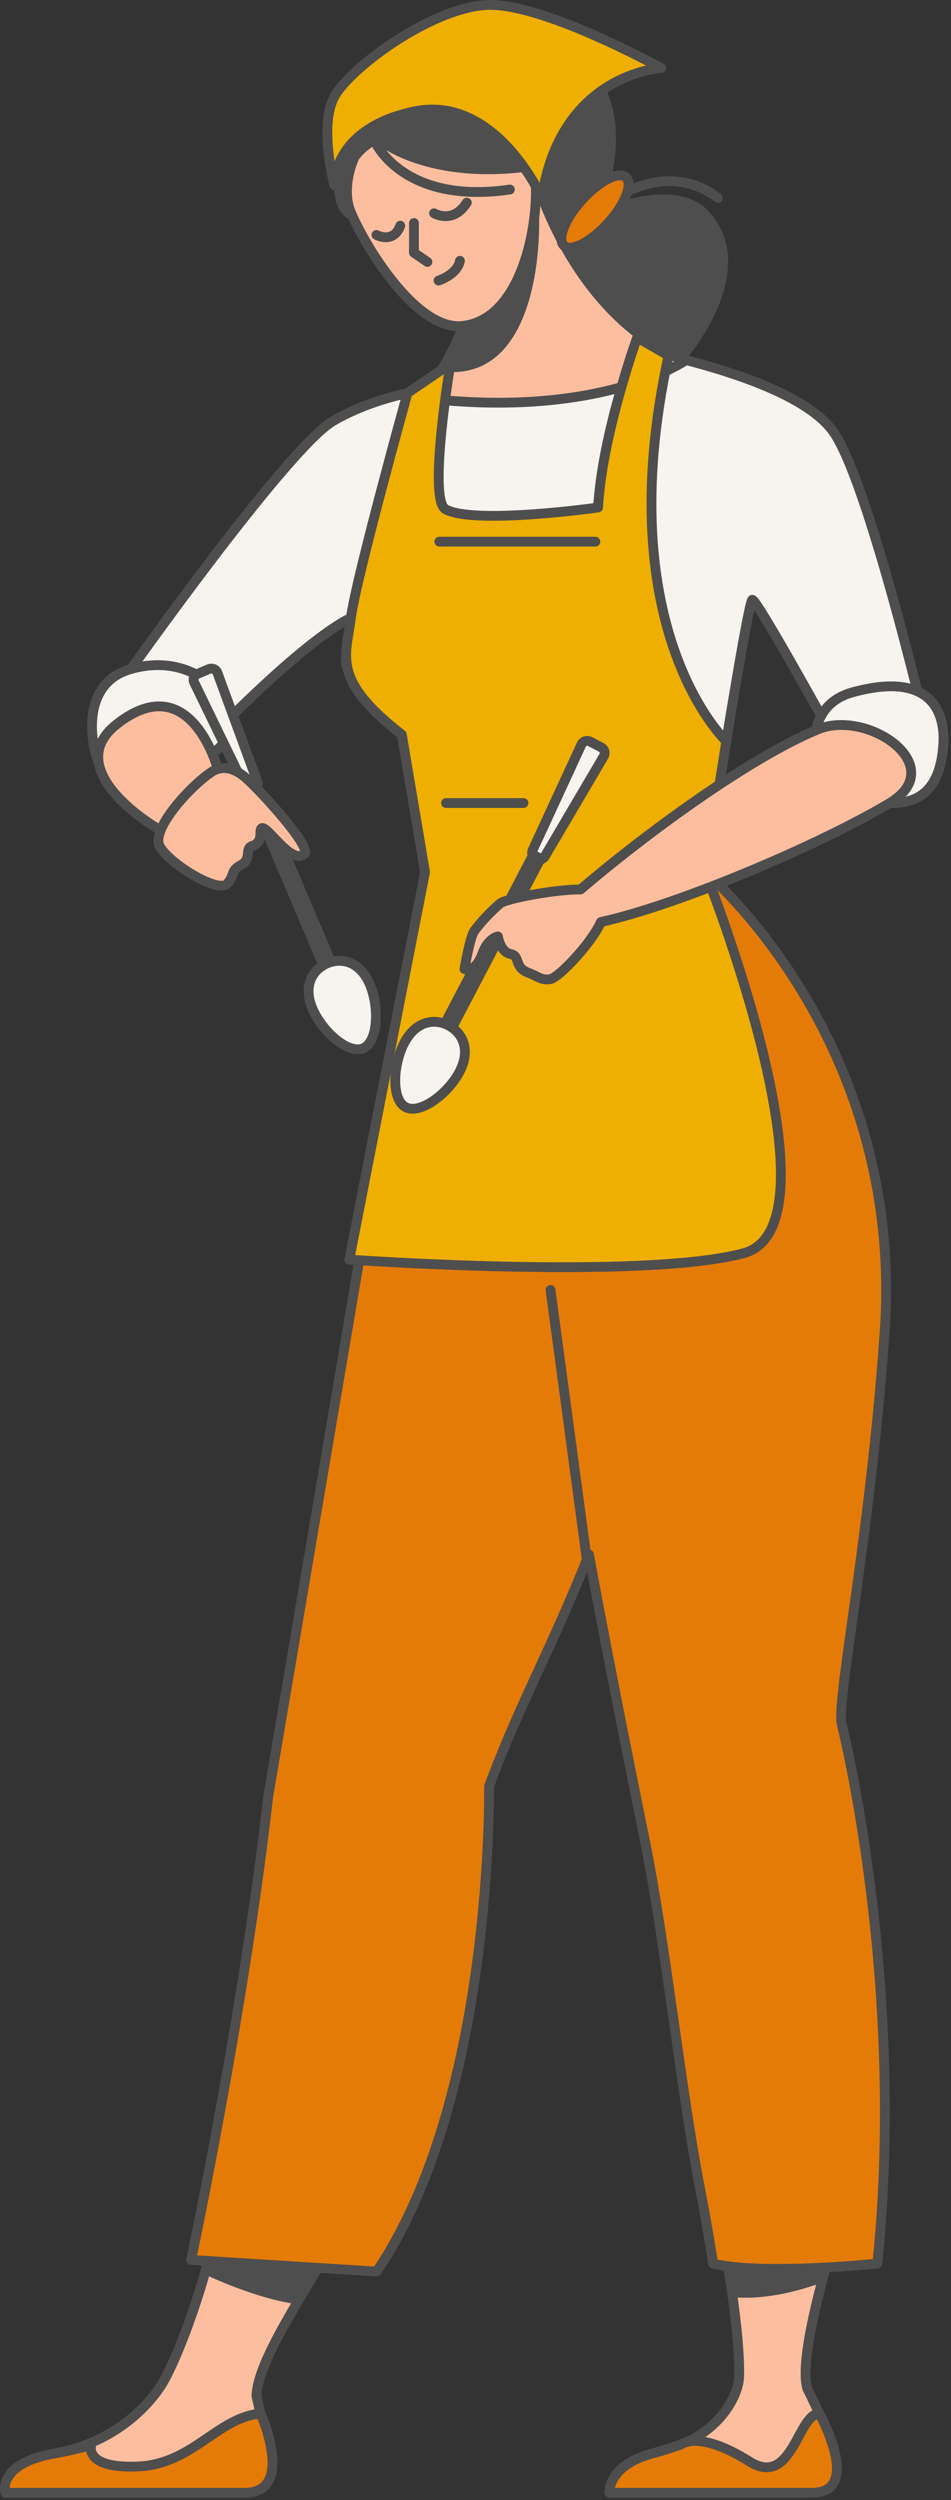 <svg width="194" height="510" viewBox="0 0 194 510" fill="none" xmlns="http://www.w3.org/2000/svg">
<rect x="0" y="0" width="194" height="510" fill="#333333" stroke="none"/>
<path d="M52.317 488.814C52.385 481.757 62.531 467.108 65.266 461.761L42.564 460.95C42.564 460.95 38.997 474.836 33.806 485.007C32.004 488.54 25.365 497.639 11.822 500.382C-0.751 502.915 1.118 508.528 1.118 508.528H49.878C60.362 508.528 53.149 492.364 53.149 492.364L52.317 488.814Z" fill="#FCBE9F" stroke="#4E4E4E" stroke-width="2" stroke-linecap="round" stroke-linejoin="round"/>
<path d="M41.888 464.023C45.961 465.884 53.634 469.087 60.459 470.029C62.463 466.627 64.316 463.639 65.266 461.782L42.564 460.967C42.564 460.967 42.361 462.077 41.888 464.023Z" fill="#4E4E4E"/>
<path d="M53.161 492.351C53.161 492.351 60.374 508.515 49.891 508.515H1.11C1.11 508.515 -0.853 502.4 11.813 500.37C13.573 500.087 18.612 498.829 18.612 498.829C18.612 498.829 17.047 503.641 28.193 503.147C39.339 502.653 44.366 493.144 53.161 492.351Z" fill="#E57B07" stroke="#4E4E4E" stroke-width="2" stroke-linecap="round" stroke-linejoin="round"/>
<path d="M164.663 487.189C163.101 481.665 167.457 466.264 168.66 461.761H148.401C148.401 461.761 151.064 476.832 150.773 484.973C150.642 488.578 146.629 497.702 133.566 500.349C123.901 502.763 124.323 508.494 124.323 508.494H165.629C176.117 508.494 167.149 492.33 167.149 492.33L164.663 487.189Z" fill="#FCBE9F" stroke="#4E4E4E" stroke-width="2" stroke-linecap="round" stroke-linejoin="round"/>
<path d="M168.656 461.765H148.397C148.397 461.765 148.899 464.66 149.444 468.598C156.817 469.294 164.397 466.846 167.626 465.643C168.048 464.023 168.415 462.668 168.656 461.765Z" fill="#4E4E4E"/>
<path d="M167.145 492.351C167.145 492.351 176.113 508.515 165.625 508.515H124.319C124.319 508.515 123.897 502.784 133.562 500.37C135.292 499.948 138.897 498.682 138.897 498.682C138.897 498.682 142.472 495.592 152.867 502.126C161.628 507.638 162.738 492.351 167.145 492.351Z" fill="#E57B07" stroke="#4E4E4E" stroke-width="2" stroke-linecap="round" stroke-linejoin="round"/>
<path d="M180.562 270.204C177.704 312.507 170.964 344.376 171.627 351.373C171.627 351.373 184.921 403.8 178.975 461.765C178.975 461.765 155.475 464.196 145.481 461.765C145.481 461.765 144.518 455.265 142.632 445.516C139.011 426.802 135.672 396.102 131.735 376.401C130.43 369.872 125.201 344.481 120.137 317.098C112.734 335.842 105.8 347.959 99.756 364.419C99.756 364.419 100.794 427.992 76.83 463.39L38.989 461.014C38.989 461.014 49.717 410.562 54.71 366.529L86.719 177.919H143.902C143.902 177.919 183.921 211.442 180.562 270.204Z" fill="#E57B07" stroke="#4E4E4E" stroke-width="2" stroke-linecap="round" stroke-linejoin="round"/>
<path d="M119.841 319.145L112.303 263.139" stroke="#4E4E4E" stroke-width="2" stroke-linecap="round" stroke-linejoin="round"/>
<path d="M136.365 72.541C144.299 74.491 164.309 79.623 170.171 88.334C177.793 99.658 190.328 154.212 190.328 154.212L168.466 147.763C168.466 147.763 154.428 122.347 153.479 122.347C152.529 122.347 143.902 177.919 143.902 177.919H86.719L81.979 149.848C81.979 149.848 69.841 139.985 70.584 133.916C71.326 127.847 71.571 126.066 71.571 126.066C71.571 126.066 65.093 128.454 47.253 146.092L26.408 136.933C26.408 136.933 58.648 91.352 67.933 85.899C77.218 80.446 88.225 79.294 88.225 79.294L136.365 72.541Z" fill="#F7F3EF" stroke="#4E4E4E" stroke-width="2" stroke-linecap="round" stroke-linejoin="round"/>
<path d="M108.843 34.831C108.843 34.831 115.984 63.615 139.682 73.626C139.682 73.626 122.378 85.603 85.993 81.159C85.993 81.159 98.899 66.472 96.46 50.164L108.843 34.831Z" fill="#FCBE9F" stroke="#4E4E4E" stroke-width="2" stroke-linecap="round" stroke-linejoin="round"/>
<path d="M93.033 75.888C92.045 75.922 91.063 75.723 90.167 75.305C93.691 69.536 97.954 60.158 96.46 50.172L108.425 35.35C108.91 36.017 109.159 36.426 109.159 36.426C110.843 41.617 111.827 75.069 93.033 75.888Z" fill="#4E4E4E"/>
<path d="M108.843 34.831C110.531 40.022 108.21 64.796 94.468 66.485C84.14 67.751 72.711 47.007 71.23 42.352C69.748 37.697 71.559 26.55 82.625 23.199C97.418 18.7 108.843 34.831 108.843 34.831Z" fill="#FCBE9F" stroke="#4E4E4E" stroke-width="2" stroke-linecap="round" stroke-linejoin="round"/>
<path d="M76.898 29.353C76.898 29.353 87.099 38.005 108.843 34.839C108.843 34.839 115.173 64.096 139.682 73.643C139.682 73.643 155.492 55.731 144.86 43.407C138.108 35.59 122.969 42.457 122.969 42.457C122.969 42.457 136.474 8.491 102.972 8.33C69.469 8.17 62.295 43.728 72.352 45.049C72.352 45.036 67.422 34.831 76.898 29.353Z" fill="#4E4E4E"/>
<path d="M146.435 40.372C134.854 31.552 122.314 42.609 122.314 42.609" stroke="#4E4E4E" stroke-width="2" stroke-linecap="round" stroke-linejoin="round"/>
<path d="M76.577 29.032C76.577 29.032 82.279 41.837 104.01 38.663" stroke="#4E4E4E" stroke-width="2" stroke-linecap="round" stroke-linejoin="round"/>
<path d="M68.212 37.798C68.212 37.798 64.886 25.309 68.376 19.439C71.867 13.568 87.74 1.822 99.005 1.033C110.269 0.244 134.879 13.889 134.879 13.889C134.879 13.889 114.287 14.927 110.535 40.355C110.535 40.355 101.14 19.152 84.368 22.756C67.596 26.36 68.212 37.798 68.212 37.798Z" fill="#EFAF00" stroke="#4E4E4E" stroke-width="2" stroke-linecap="round" stroke-linejoin="round"/>
<path d="M129.975 68.865C129.975 68.865 122.77 88.879 122.011 103.528C122.011 103.528 96.73 107.107 90.889 103.887C87.251 101.882 91.889 74.208 91.889 74.208L83.127 80.18C83.127 80.18 72.576 118.215 71.576 126.066C70.575 133.916 67.553 138.66 81.966 149.848L86.706 177.919L71.259 256.952C71.259 256.952 130.532 261.172 151.584 255.686C172.636 250.199 143.902 177.919 143.902 177.919L148.169 151.207C148.169 151.207 124.112 128.796 136.386 72.541L129.975 68.865Z" fill="#EFAF00" stroke="#4E4E4E" stroke-width="2" stroke-linecap="round" stroke-linejoin="round"/>
<path d="M168.592 160.484C166.934 159.804 161.941 144.496 173.957 141.213C189.712 136.904 192.852 145.045 192.434 151.785C191.628 164.789 183.381 166.532 168.592 160.484Z" fill="#F7F3EF" stroke="#4E4E4E" stroke-width="2" stroke-linecap="round" stroke-linejoin="round"/>
<path d="M109.421 175.188L109.252 175.099C108.945 174.939 108.714 174.662 108.611 174.332C108.507 174.001 108.539 173.643 108.699 173.335L118.63 151.832C118.709 151.68 118.818 151.545 118.949 151.435C119.08 151.325 119.232 151.242 119.395 151.191C119.559 151.139 119.731 151.121 119.901 151.136C120.072 151.151 120.238 151.2 120.39 151.279L122.644 152.461C122.796 152.54 122.93 152.648 123.04 152.78C123.15 152.911 123.233 153.063 123.285 153.226C123.336 153.389 123.355 153.561 123.34 153.732C123.324 153.903 123.276 154.069 123.197 154.221L111.185 174.635C111.024 174.942 110.748 175.173 110.417 175.277C110.087 175.38 109.728 175.348 109.421 175.188Z" fill="#F7F3EF" stroke="#4E4E4E" stroke-width="2" stroke-linecap="round" stroke-linejoin="round"/>
<path d="M108.776 174.392L90.681 208.961L92.169 209.74L110.264 175.171L108.776 174.392Z" fill="#F7F3EF" stroke="#4E4E4E" stroke-width="2" stroke-linecap="round" stroke-linejoin="round"/>
<path d="M93.742 218.638C91.395 223.112 85.723 227.4 82.768 225.868C79.814 224.336 80.126 217.224 82.469 212.746C84.811 208.268 88.618 207.682 91.496 209.193C94.375 210.704 96.084 214.169 93.742 218.638Z" fill="#F7F3EF" stroke="#4E4E4E" stroke-width="2" stroke-linecap="round" stroke-linejoin="round"/>
<path d="M181.414 163.869C167.432 172.213 138.787 184.494 122.58 188.094C120.601 192.517 114.004 199.367 112.363 199.709C110.472 200.106 109.771 199.173 107.906 198.489C104.719 197.316 106.247 195.02 104.145 194.611C102.043 194.201 101.571 191.032 101.571 191.032C101.571 191.032 99.591 191.289 98.401 194.548C96.915 198.62 94.75 197.675 94.75 197.675C94.75 197.675 95.856 191.078 96.802 189.833C98.347 187.817 100.097 185.966 102.022 184.309C103.2 183.313 113.375 181.401 118.427 181.451C131.089 170.588 152.614 154.668 166.854 148.785C177.071 144.56 193.996 156.348 181.414 163.869Z" fill="#FCBE9F" stroke="#4E4E4E" stroke-width="2" stroke-linecap="round" stroke-linejoin="round"/>
<path d="M21.187 157.226C19.528 156.546 14.603 140.031 26.551 136.524C38.499 133.017 47.126 141.217 47.603 147.953C47.822 151.11 35.975 163.274 21.187 157.226Z" fill="#F7F3EF" stroke="#4E4E4E" stroke-width="2" stroke-linecap="round" stroke-linejoin="round"/>
<path d="M33.186 169.545C31.287 168.786 12.083 156.968 23.804 147.742C39.116 135.684 44.577 157.369 44.577 157.369L33.186 169.545Z" fill="#FCBE9F" stroke="#4E4E4E" stroke-width="2" stroke-linecap="round" stroke-linejoin="round"/>
<path d="M51.802 161.108L51.625 161.18C51.31 161.311 50.957 161.313 50.641 161.185C50.325 161.057 50.072 160.81 49.937 160.496L39.592 139.17C39.462 138.855 39.461 138.502 39.589 138.186C39.717 137.871 39.964 137.618 40.276 137.482L42.614 136.486C42.934 136.352 43.293 136.35 43.614 136.479C43.934 136.609 44.191 136.86 44.328 137.178L52.486 159.416C52.615 159.732 52.616 160.085 52.488 160.401C52.36 160.717 52.114 160.971 51.802 161.108Z" fill="#F7F3EF" stroke="#4E4E4E" stroke-width="2" stroke-linecap="round" stroke-linejoin="round"/>
<path d="M52.32 160.447L50.774 161.103L66.014 197.023L67.56 196.367L52.32 160.447Z" fill="#F7F3EF" stroke="#4E4E4E" stroke-width="2" stroke-linecap="round" stroke-linejoin="round"/>
<path d="M75.437 200.794C77.412 205.436 77.125 212.556 74.078 213.848C71.031 215.139 65.722 210.408 63.746 205.757C61.771 201.106 63.746 197.793 66.726 196.527C69.706 195.261 73.466 196.143 75.437 200.794Z" fill="#F7F3EF" stroke="#4E4E4E" stroke-width="2" stroke-linecap="round" stroke-linejoin="round"/>
<path d="M43.209 157.445C44.222 156.787 46.759 155.63 50.3 158.825C53.841 162.02 63.493 172.787 62.117 174.141C59.513 176.741 54.36 168.009 53.334 168.992C53.039 169.275 53.166 169.955 53.064 170.681C53.019 171.125 52.838 171.544 52.545 171.882C52.253 172.219 51.864 172.458 51.431 172.567C49.819 173.133 51.452 175.196 49.181 176.442C46.911 177.687 48.021 178.294 46.396 180.24C44.56 182.422 34.157 175.969 32.527 172.504C30.898 169.039 38.888 160.26 43.209 157.445Z" fill="#FCBE9F" stroke="#4E4E4E" stroke-width="2" stroke-linecap="round" stroke-linejoin="round"/>
<path d="M76.796 47.931C76.796 47.931 80.253 49.826 81.654 46.036" stroke="#4E4E4E" stroke-width="2" stroke-linecap="round" stroke-linejoin="round"/>
<path d="M88.538 43.504C88.538 43.504 92.387 45.821 95.227 41.335" stroke="#4E4E4E" stroke-width="2" stroke-linecap="round" stroke-linejoin="round"/>
<path d="M84.444 45.492V51.544L87.191 53.435" stroke="#4E4E4E" stroke-width="2" stroke-linecap="round" stroke-linejoin="round"/>
<path d="M89.458 57.233C89.458 57.233 93.286 56.03 93.822 53.199" stroke="#4E4E4E" stroke-width="2" stroke-linecap="round" stroke-linejoin="round"/>
<path d="M89.614 110.496H121.454" stroke="#4E4E4E" stroke-width="2" stroke-linecap="round" stroke-linejoin="round"/>
<path d="M90.99 163.818H106.796" stroke="#4E4E4E" stroke-width="2" stroke-linecap="round" stroke-linejoin="round"/>
<path d="M124.011 45.546C127.503 41.697 129.154 37.504 127.697 36.182C126.24 34.861 122.227 36.909 118.735 40.759C115.242 44.608 113.591 48.801 115.048 50.123C116.505 51.444 120.518 49.396 124.011 45.546Z" fill="#E57B07" stroke="#4E4E4E" stroke-width="2" stroke-linecap="round" stroke-linejoin="round"/>
</svg>
